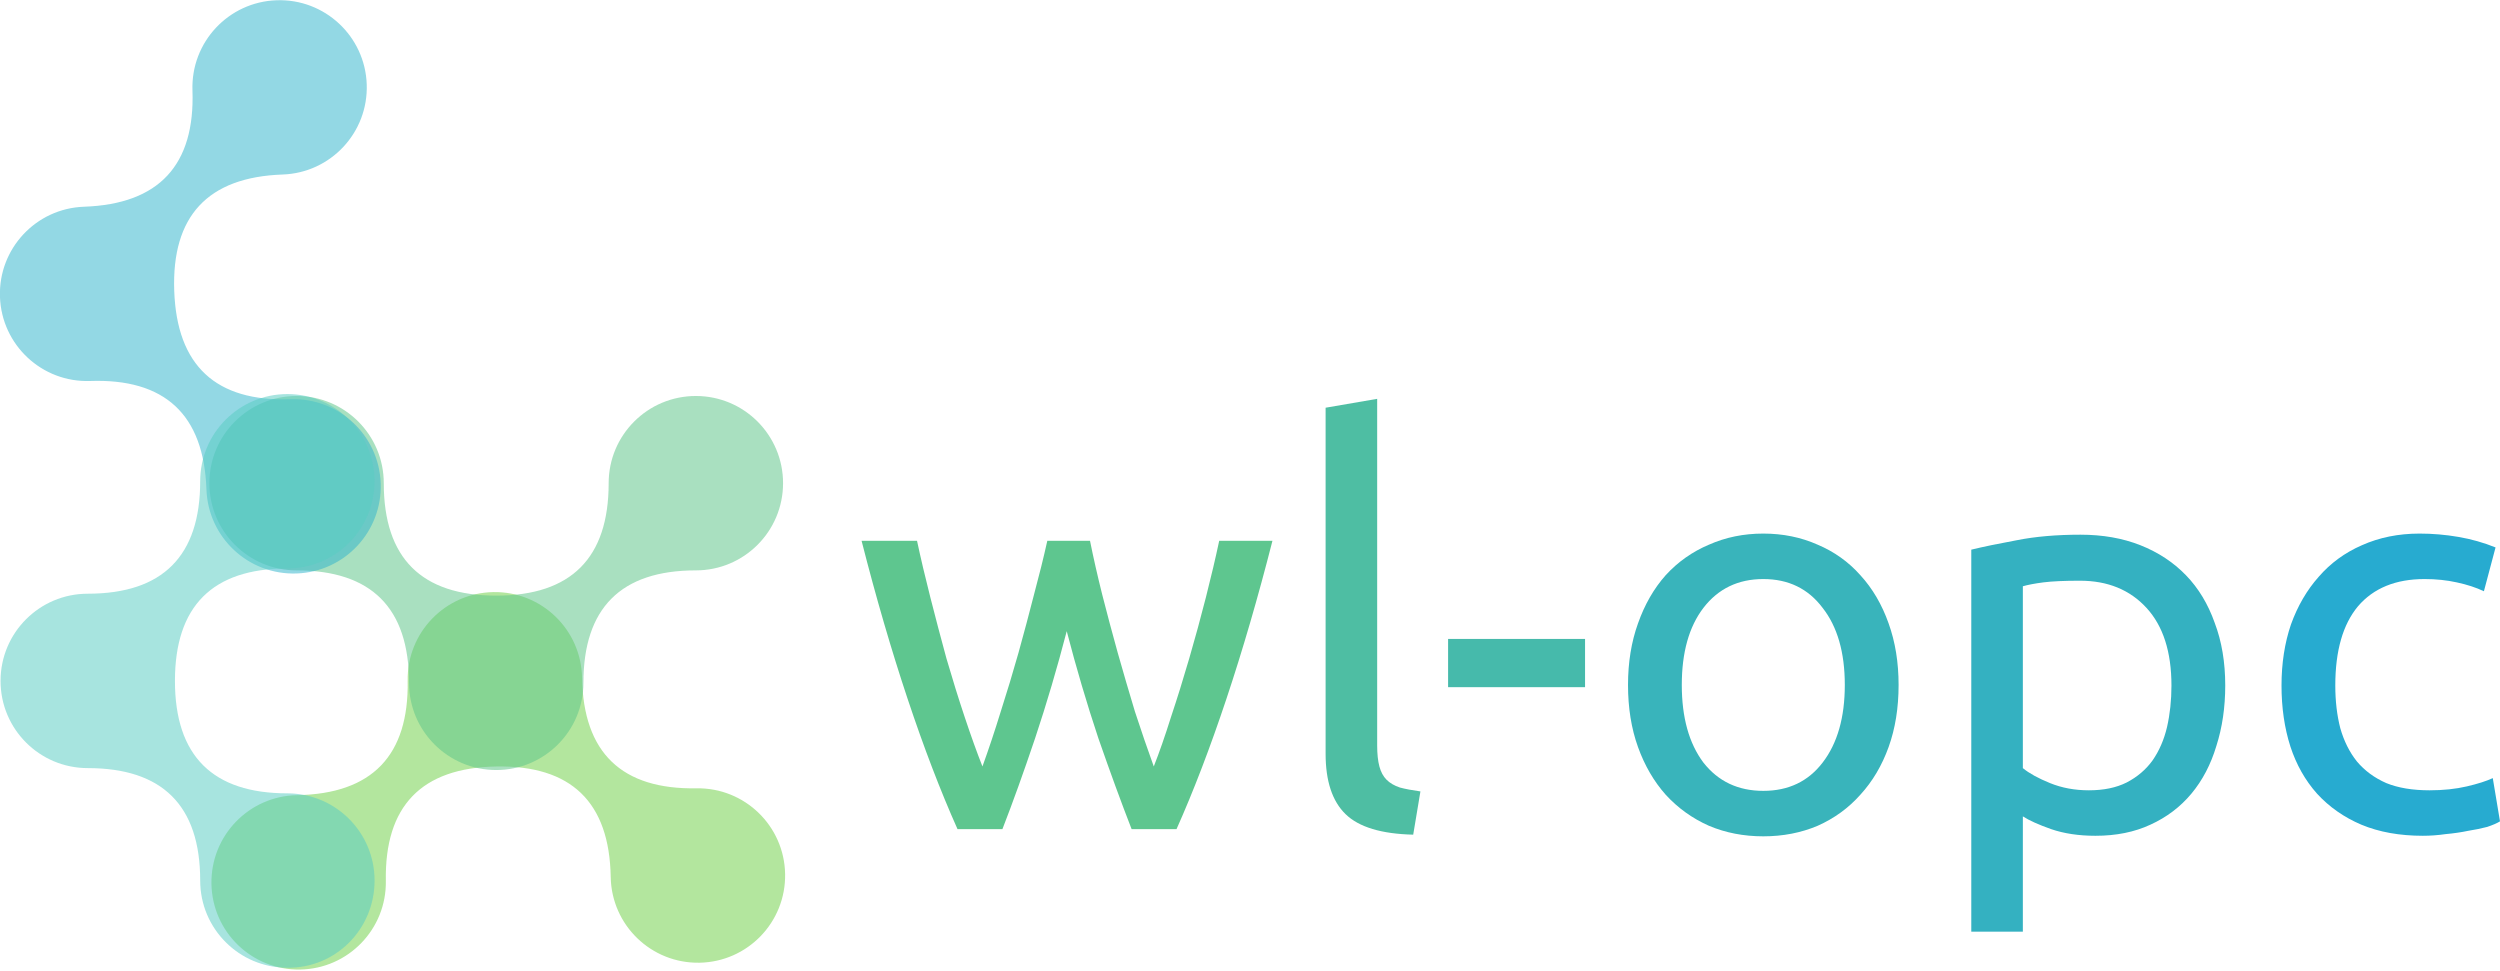 <?xml version="1.0" encoding="UTF-8" standalone="no"?>
<!-- Generator: Adobe Illustrator 22.0.1, SVG Export Plug-In . SVG Version: 6.00 Build 0)  -->

<svg
   xmlns:dc="http://purl.org/dc/elements/1.1/"
   xmlns:cc="http://creativecommons.org/ns#"
   xmlns:rdf="http://www.w3.org/1999/02/22-rdf-syntax-ns#"
   xmlns:svg="http://www.w3.org/2000/svg"
   xmlns="http://www.w3.org/2000/svg"
   xmlns:sodipodi="http://sodipodi.sourceforge.net/DTD/sodipodi-0.dtd"
   xmlns:inkscape="http://www.inkscape.org/namespaces/inkscape"
   version="1.1"
   id="workspace"
   x="0px"
   y="0px"
   viewBox="0 0 560.421 217.619"
   xml:space="preserve"
   sodipodi:docname="brand_mid_res.svg"
   inkscape:version="0.92.3 (2405546, 2018-03-11)"
   width="560.421"
   height="217.619"><defs
   id="defs147" /><sodipodi:namedview
   pagecolor="#ffffff"
   bordercolor="#666666"
   borderopacity="1"
   objecttolerance="10"
   gridtolerance="10"
   guidetolerance="10"
   inkscape:pageopacity="0"
   inkscape:pageshadow="2"
   inkscape:window-width="1920"
   inkscape:window-height="1017"
   id="namedview145"
   showgrid="false"
   inkscape:zoom="0.84281414"
   inkscape:cx="169.93676"
   inkscape:cy="-29.29803"
   inkscape:window-x="-8"
   inkscape:window-y="-8"
   inkscape:window-maximized="1"
   inkscape:current-layer="g72" />
<style
   type="text/css"
   id="style2">
	.st0{fill:url(#SVGID_1_);}
	.st1{fill:url(#SVGID_2_);}
	.st2{fill:url(#SVGID_3_);}
	.st3{fill:url(#SVGID_4_);}
	.st4{fill:#5EC68F;}
	.st5{font-family:'Ubuntu';}
	.st6{font-size:124.218px;}
	.st7{fill:#4EBEA3;}
	.st8{fill:#46BAAB;}
	.st9{fill:#39B4BB;}
	.st10{fill:#34B1C1;}
	.st11{fill:#27ABD0;}
	.st12{fill:url(#SVGID_5_);}
	.st13{fill:url(#SVGID_6_);}
	.st14{fill:url(#SVGID_7_);}
	.st15{fill:url(#SVGID_8_);}
</style>
<g
   id="g72"
   transform="translate(-23.977,-58.101)">
	<g
   transform="matrix(-1.286,0.022,-0.022,-1.286,737.09,505.204)"
   id="g15">
		<desc
   id="desc4">Created with Snap</desc>
		<g
   id="g13">
			
				<linearGradient
   id="SVGID_1_"
   gradientUnits="userSpaceOnUse"
   x1="572.66"
   y1="-210.62"
   x2="574.152"
   y2="-210.62"
   gradientTransform="matrix(-86.14,-0.979,-1.501,56.181,49427.227,12613.115)">
				<stop
   offset="0"
   style="stop-color:#74D14C;stop-opacity:0.54"
   id="stop6" />
				<stop
   offset="1"
   style="stop-color:#74D14C;stop-opacity:0.54"
   id="stop8" />
			</linearGradient>
			<path
   class="st0"
   d="m 499,187.2 c -8.4,0 -15.2,6.8 -15.2,15.2 0,13 -6.5,19.6 -19.6,19.6 -13,0 -19.6,-6.5 -19.6,-19.6 0,-8.4 -6.8,-15.2 -15.2,-15.2 -8.4,0 -15.2,6.8 -15.2,15.2 0,8.4 6.8,15.2 15.2,15.2 13,0 19.6,6.5 19.6,19.6 0,8.4 6.8,15.2 15.2,15.2 8.4,0 15.2,-6.8 15.2,-15.2 0,-13 6.5,-19.6 19.6,-19.6 8.4,0 15.2,-6.8 15.2,-15.2 0,-8.4 -6.8,-15.2 -15.2,-15.2 z"
   id="path11"
   inkscape:connector-curvature="0"
   style="fill:url(#SVGID_1_)" />
		</g>
	</g>
	<g
   transform="matrix(1.286,0,0,1.286,636.497,407.927)"
   id="g28">
		<desc
   id="desc17">Created with Snap</desc>
		<g
   id="g26">
			
				<linearGradient
   id="SVGID_2_"
   gradientUnits="userSpaceOnUse"
   x1="-499.873"
   y1="300.831"
   x2="-498.381"
   y2="300.831"
   gradientTransform="matrix(86.154,0,0,-56.19,42626.184,16733.103)">
				<stop
   offset="0"
   style="stop-color:#61C78C;stop-opacity:0.54"
   id="stop19" />
				<stop
   offset="1"
   style="stop-color:#61C78C;stop-opacity:0.54"
   id="stop21" />
			</linearGradient>
			<path
   class="st1"
   d="m -355,-203 c -8.4,0 -15.2,6.8 -15.2,15.2 0,13 -6.5,19.6 -19.6,19.6 -13,0 -19.6,-6.5 -19.6,-19.6 0,-8.4 -6.8,-15.2 -15.2,-15.2 -8.4,0 -15.2,6.8 -15.2,15.2 0,8.4 6.8,15.2 15.2,15.2 13,0 19.6,6.5 19.6,19.6 0,8.4 6.8,15.2 15.2,15.2 8.4,0 15.2,-6.8 15.2,-15.2 0,-13 6.5,-19.6 19.6,-19.6 8.4,0 15.2,-6.8 15.2,-15.2 0,-8.4 -6.8,-15.2 -15.2,-15.2 z"
   id="path24"
   inkscape:connector-curvature="0"
   style="fill:url(#SVGID_2_)" />
		</g>
	</g>
	<g
   transform="matrix(0.045,1.285,-1.285,0.045,671.325,347.338)"
   id="g41">
		<desc
   id="desc30">Created with Snap</desc>
		<g
   id="g39">
			
				<linearGradient
   id="SVGID_3_"
   gradientUnits="userSpaceOnUse"
   x1="319.422"
   y1="536.007"
   x2="320.914"
   y2="536.007"
   gradientTransform="matrix(3.009,-56.154,-86.1,-1.962,44948.594,19453.187)">
				<stop
   offset="0"
   style="stop-color:#33B5CC;stop-opacity:0.53"
   id="stop32" />
				<stop
   offset="1"
   style="stop-color:#33B5CC;stop-opacity:0.53"
   id="stop34" />
			</linearGradient>
			<path
   class="st2"
   d="m -155.9,431.9 c -8.4,0 -15.2,6.8 -15.2,15.2 0,13 -6.5,19.6 -19.6,19.6 -13,0 -19.6,-6.5 -19.6,-19.6 0,-8.4 -6.8,-15.2 -15.2,-15.2 -8.4,0 -15.2,6.8 -15.2,15.2 0,8.4 6.8,15.2 15.2,15.2 13,0 19.6,6.5 19.6,19.6 0,8.4 6.8,15.2 15.2,15.2 8.4,0 15.2,-6.8 15.2,-15.2 0,-13 6.5,-19.6 19.6,-19.6 8.4,0 15.2,-6.8 15.2,-15.2 0,-8.4 -6.8,-15.2 -15.2,-15.2 z"
   id="path37"
   inkscape:connector-curvature="0"
   style="fill:url(#SVGID_3_)" />
		</g>
	</g>
	<g
   transform="matrix(0,1.286,-1.286,0,675.073,407.497)"
   id="g54">
		<desc
   id="desc43">Created with Snap</desc>
		<g
   id="g52">
			
				<linearGradient
   id="SVGID_4_"
   gradientUnits="userSpaceOnUse"
   x1="290.856"
   y1="527.219"
   x2="292.348"
   y2="527.219"
   gradientTransform="matrix(0,-56.19,-86.154,0,45218.984,16816.664)">
				<stop
   offset="0"
   style="stop-color:#5ACCC2;stop-opacity:0.53"
   id="stop45" />
				<stop
   offset="1"
   style="stop-color:#5ACCC2;stop-opacity:0.53"
   id="stop47" />
			</linearGradient>
			<path
   class="st3"
   d="m -118.2,441 c -8.4,0 -15.2,6.8 -15.2,15.2 0,13 -6.5,19.6 -19.6,19.6 -13,0 -19.6,-6.5 -19.6,-19.6 0,-8.4 -6.8,-15.2 -15.2,-15.2 -8.4,0 -15.2,6.8 -15.2,15.2 0,8.4 6.8,15.2 15.2,15.2 13,0 19.6,6.5 19.6,19.6 0,8.4 6.8,15.2 15.2,15.2 8.4,0 15.2,-6.8 15.2,-15.2 0,-13 6.5,-19.6 19.6,-19.6 8.4,0 15.2,-6.8 15.2,-15.2 0.1,-8.4 -6.7,-15.2 -15.2,-15.2 z"
   id="path50"
   inkscape:connector-curvature="0"
   style="fill:url(#SVGID_4_)" />
		</g>
	</g>
	<g
   transform="matrix(0.843,0,0,0.843,865,386)"
   id="g70">
		<g
   aria-label="wl-opc"
   transform="matrix(1.187,0,0,1.187,-771.2,-168.489)"
   id="text68"><path
     d="m 62.73,0 q -3.478,-8.944 -7.453,-20.372 -3.851,-11.552 -7.08,-23.974 -3.23,12.422 -7.08,23.974 Q 37.265,-8.944 33.787,0 H 23.726 Q 18.012,-12.794 12.546,-29.191 7.08,-45.588 2.236,-64.593 H 14.658 q 1.242,5.838 2.981,12.67 1.739,6.832 3.602,13.664 1.987,6.832 4.099,13.167 2.112,6.335 3.975,11.055 2.112,-5.838 4.099,-12.298 2.112,-6.584 3.975,-13.167 1.863,-6.708 3.478,-13.043 1.739,-6.459 2.981,-12.049 h 9.565 q 1.118,5.59 2.733,12.049 1.615,6.335 3.478,13.043 1.863,6.584 3.851,13.167 2.112,6.459 4.223,12.298 1.863,-4.72 3.851,-11.055 2.112,-6.335 4.099,-13.167 1.987,-6.832 3.727,-13.664 1.739,-6.832 2.981,-12.67 H 94.281 Q 89.437,-45.588 83.971,-29.191 78.506,-12.794 72.792,0 Z"
     style="font-size:124.218px;font-family:Ubuntu;fill:#5ec68f"
     id="path4888"
     inkscape:connector-curvature="0" /><path
     d="M 125.815,1.242 Q 115.133,0.994 110.661,-3.354 106.189,-7.702 106.189,-16.894 v -77.512 l 11.552,-1.987 v 77.636 q 0,2.857 0.497,4.72 0.497,1.863 1.615,2.981 1.118,1.118 2.981,1.739 1.863,0.497 4.596,0.87 z"
     style="font-size:124.218px;font-family:Ubuntu;fill:#4ebea3"
     id="path4890"
     inkscape:connector-curvature="0" /><path
     d="m 133.63,-42.607 h 30.682 v 10.807 h -30.682 z"
     style="font-size:124.218px;font-family:Ubuntu;fill:#46baab"
     id="path4892"
     inkscape:connector-curvature="0" /><path
     d="m 234.553,-32.297 q 0,7.702 -2.236,13.912 -2.236,6.211 -6.335,10.683 -3.975,4.472 -9.565,6.956 -5.59,2.36 -12.173,2.36 -6.584,0 -12.173,-2.36 -5.59,-2.484 -9.689,-6.956 -3.975,-4.472 -6.211,-10.683 -2.236,-6.211 -2.236,-13.912 0,-7.577 2.236,-13.788 2.236,-6.335 6.211,-10.807 4.099,-4.472 9.689,-6.832 5.59,-2.484 12.173,-2.484 6.584,0 12.173,2.484 5.59,2.36 9.565,6.832 4.099,4.472 6.335,10.807 2.236,6.211 2.236,13.788 z m -12.049,0 q 0,-10.931 -4.969,-17.266 -4.845,-6.459 -13.291,-6.459 -8.447,0 -13.416,6.459 -4.844,6.335 -4.844,17.266 0,10.931 4.844,17.391 4.969,6.335 13.416,6.335 8.447,0 13.291,-6.335 4.969,-6.459 4.969,-17.391 z"
     style="font-size:124.218px;font-family:Ubuntu;fill:#39b4bb"
     id="path4894"
     inkscape:connector-curvature="0" /><path
     d="m 295.68,-32.172 q 0,-11.304 -5.59,-17.391 -5.59,-6.087 -14.906,-6.087 -5.217,0 -8.198,0.373 -2.857,0.373 -4.596,0.87 v 40.743 q 2.112,1.739 6.087,3.354 3.975,1.615 8.695,1.615 4.969,0 8.447,-1.739 3.602,-1.863 5.838,-4.969 2.236,-3.23 3.23,-7.453 0.994,-4.348 0.994,-9.316 z m 12.049,0 q 0,7.329 -1.987,13.54 -1.863,6.211 -5.59,10.683 -3.727,4.472 -9.192,6.956 -5.341,2.484 -12.298,2.484 -5.59,0 -9.937,-1.491 -4.223,-1.491 -6.335,-2.857 V 22.98 h -11.552 v -85.586 q 4.099,-0.994 10.186,-2.112 6.211,-1.242 14.285,-1.242 7.453,0 13.416,2.36 5.962,2.36 10.186,6.708 4.223,4.348 6.459,10.683 2.36,6.211 2.36,14.037 z"
     style="font-size:124.218px;font-family:Ubuntu;fill:#34b1c1"
     id="path4896"
     inkscape:connector-curvature="0" /><path
     d="m 352.011,1.491 q -7.826,0 -13.788,-2.484 -5.838,-2.484 -9.937,-6.956 -3.975,-4.472 -5.962,-10.559 -1.987,-6.211 -1.987,-13.664 0,-7.453 2.112,-13.664 2.236,-6.211 6.211,-10.683 3.975,-4.596 9.689,-7.08 5.838,-2.609 12.919,-2.609 4.348,0 8.695,0.745 4.348,0.745 8.323,2.36 l -2.609,9.813 q -2.609,-1.242 -6.087,-1.987 -3.354,-0.745 -7.205,-0.745 -9.689,0 -14.906,6.087 -5.093,6.087 -5.093,17.763 0,5.217 1.118,9.565 1.242,4.348 3.727,7.453 2.609,3.105 6.584,4.844 3.975,1.615 9.689,1.615 4.596,0 8.323,-0.87 3.727,-0.87 5.838,-1.863 l 1.615,9.689 q -0.994,0.621 -2.857,1.242 Q 364.557,0 362.197,0.373 q -2.36,0.497 -5.093,0.745 -2.609,0.373 -5.093,0.373 z"
     style="font-size:124.218px;font-family:Ubuntu;fill:#27abd0"
     id="path4898"
     inkscape:connector-curvature="0" /></g>
	</g>
</g>

</svg>